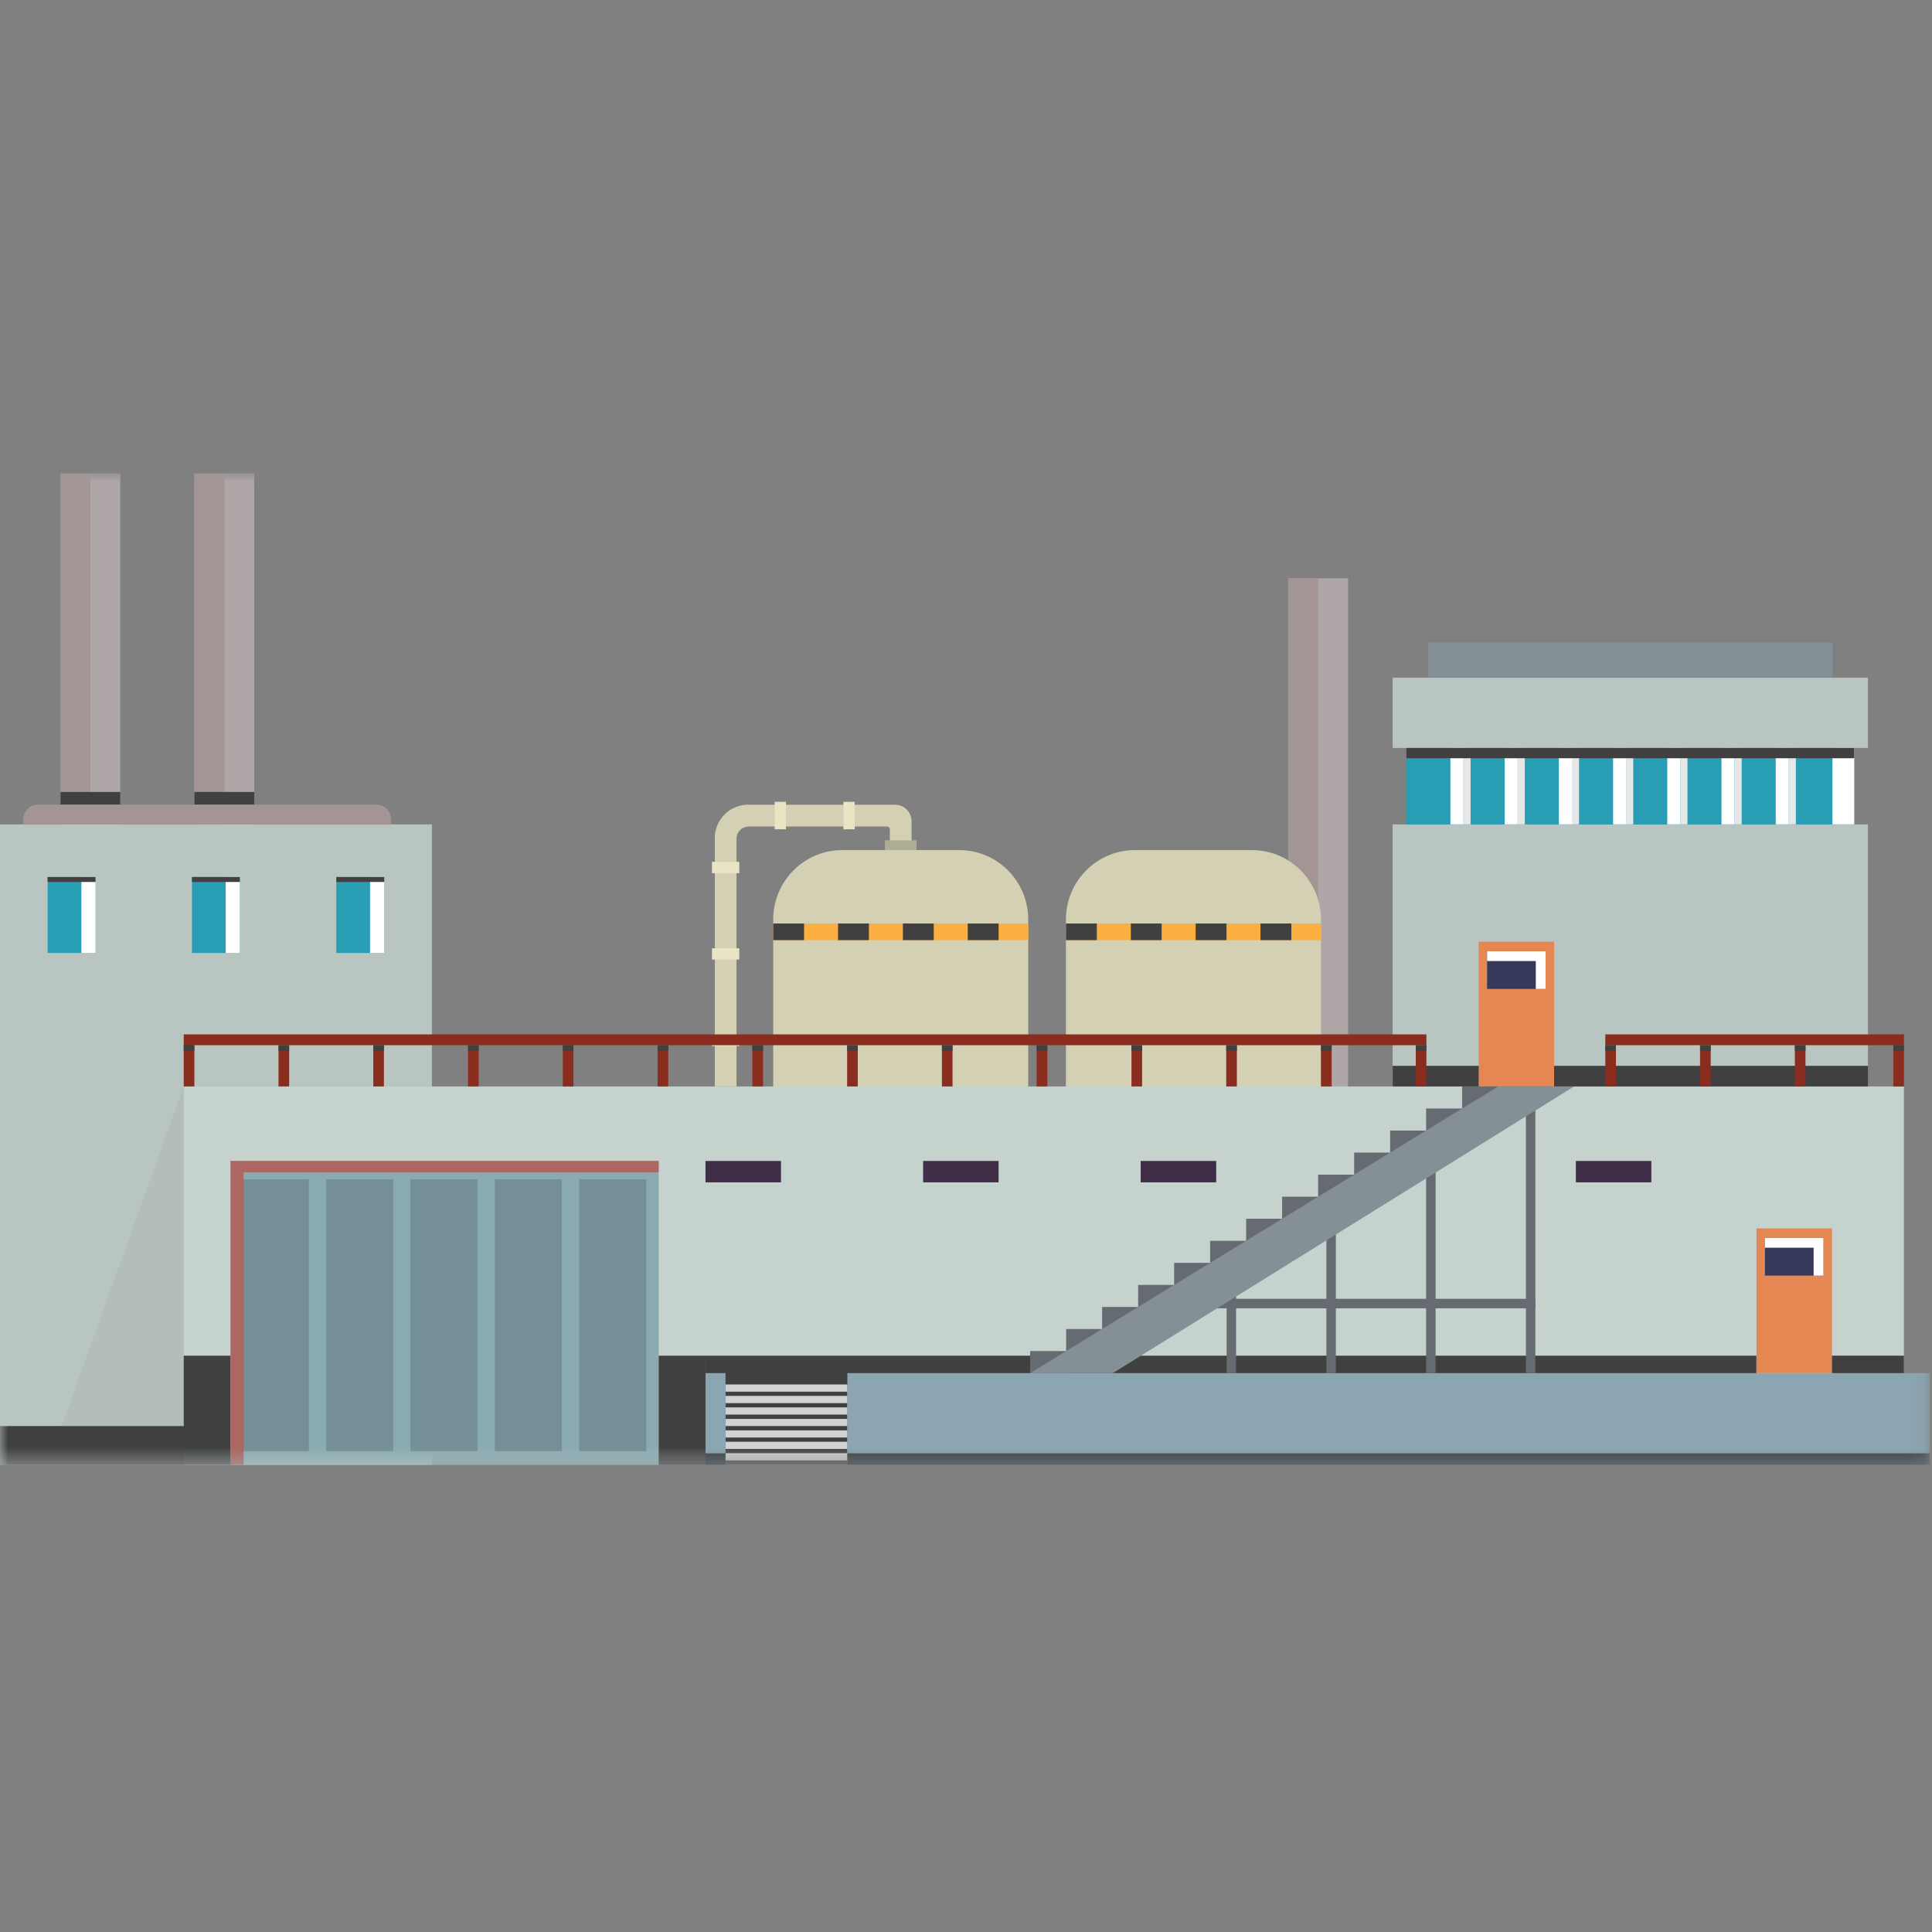 <svg width="120" height="120" viewBox="0 0 120 120" xmlns="http://www.w3.org/2000/svg" xmlns:xlink="http://www.w3.org/1999/xlink"><rect x="0" y="0" width="120" height="120" fill="#808080" stroke="none"/><defs><path id="a" d="M0 61.597h119.871V.02H0z"/></defs><g fill="none" fill-rule="evenodd"><path fill="#AEA6A7" d="M80.013 78.795h3.718V35.922h-3.718z"/><path fill="#A29594" d="M80.014 78.795h1.858V35.922h-1.858z"/><path fill="#B9C5C1" d="M0 90.981h26.826V51.203H0z"/><g transform="translate(0 29.384)"><path d="M44.398 22.677v15.421h1.348v-15.38a.76.76 0 0 1 .757-.763h8.595c.096 0 .174.078.174.175v10.09h1.347V21.63c0-.57-.459-1.031-1.025-1.031h-9.132a2.07 2.07 0 0 0-2.064 2.077" fill="#D3D0B4"/><mask id="b" fill="#fff"><use xlink:href="#a"/></mask><path fill="#AFAD96" mask="url(#b)" d="M54.965 23.42h1.96v-.61h-1.96z"/><path fill="#E8E4C4" mask="url(#b)" d="M48.116 22.125h.7v-1.708h-.7zM44.22 24.85h1.698v-.705H44.22zm0 5.369h1.698v-.705H44.22zm0 5.368h1.698v-.704H44.22zm8.166-13.462h.7v-1.708h-.7z"/><path d="M63.866 45.112H48.025V27.73c0-2.381 1.918-4.312 4.283-4.312h7.275c2.365 0 4.283 1.93 4.283 4.312v17.38z" fill="#D3D0B4" mask="url(#b)"/><path fill="#FAAF40" mask="url(#b)" d="M48.025 29.008h15.841v-1.033h-15.84z"/><path d="M82.05 45.112H66.207V27.73c0-2.381 1.918-4.312 4.283-4.312h7.275c2.366 0 4.283 1.93 4.283 4.312v17.38z" fill="#D3D0B4" mask="url(#b)"/><path fill="#C5D2CE" mask="url(#b)" d="M43.822 56.615h74.435V38.098H43.822z"/><path fill="#404041" mask="url(#b)" d="M43.822 56.615h65.275V54.82H43.822z"/><path fill="#C5D2CE" mask="url(#b)" d="M11.412 61.597h32.41V38.098h-32.41z"/><path fill="#8AAAB1" mask="url(#b)" d="M14.322 61.597h26.59V42.726h-26.59z"/><path fill="#D0D2D3" mask="url(#b)" d="M45.06 57.327h7.57v-.712h-7.57z"/><path fill="#404041" mask="url(#b)" d="M45.06 57.325h7.57v-.27h-7.57z"/><path fill="#D0D2D3" mask="url(#b)" d="M45.06 58.039h7.57v-.712h-7.57z"/><path fill="#404041" mask="url(#b)" d="M45.06 58.037h7.57v-.27h-7.57z"/><path fill="#D0D2D3" mask="url(#b)" d="M45.06 58.75h7.57v-.712h-7.57z"/><path fill="#404041" mask="url(#b)" d="M45.06 58.748h7.57v-.27h-7.57z"/><path fill="#D0D2D3" mask="url(#b)" d="M45.06 59.462h7.57v-.712h-7.57z"/><path fill="#404041" mask="url(#b)" d="M45.06 59.46h7.57v-.27h-7.57z"/><path fill="#D0D2D3" mask="url(#b)" d="M45.06 60.173h7.57v-.711h-7.57z"/><path fill="#404041" mask="url(#b)" d="M45.06 60.172h7.57v-.27h-7.57z"/><path fill="#D0D2D3" mask="url(#b)" d="M45.06 60.886h7.57v-.713h-7.57z"/><path fill="#404041" mask="url(#b)" d="M45.06 60.884h7.57v-.27h-7.57z"/><path fill="#D0D2D3" mask="url(#b)" d="M45.06 61.597h7.57v-.711h-7.57z"/><path fill="#404041" mask="url(#b)" d="M45.06 61.596h7.57v-.27h-7.57z"/><path fill="#8BA6B2" mask="url(#b)" d="M43.821 61.597h1.24v-5.694h-1.24z"/><path fill="#E58753" mask="url(#b)" d="M109.097 55.903h4.688v-8.988h-4.688z"/><path fill="#404041" mask="url(#b)" d="M40.912 61.597h2.91V54.82h-2.91zm-29.5 0h2.91V54.82h-2.91zM0 61.597h11.412v-2.406H0zm113.785-5.46h4.472v-1.318h-4.472z"/><path fill="#8BA6B2" mask="url(#b)" d="M52.63 61.597h67.241v-5.694h-67.24z"/><path fill="#37395A" mask="url(#b)" d="M109.624 49.846h3.634V47.51h-3.634z"/><path fill="#FFF" mask="url(#b)" d="M109.624 47.51v.603h3.025v1.734h.61v-2.338z"/><path fill="#B9C5C1" mask="url(#b)" d="M86.502 38.098h29.52V21.82h-29.52zm0-21.023h29.52v-4.366h-29.52z"/><path fill="#858F96" mask="url(#b)" d="M88.708 12.71h25.108v-2.184H88.708z"/><path fill="#289DB3" mask="url(#b)" d="M87.351 21.82h27.82v-4.745h-27.82z"/><path fill="#404041" mask="url(#b)" d="M43.821 61.597h1.24v-.711h-1.24zm8.809 0h67.241v-.711h-67.24z"/><path fill="#FAAF40" mask="url(#b)" d="M66.208 29.008H82.05v-1.033H66.21z"/><path fill="#404041" mask="url(#b)" d="M48.025 29.008h1.917v-1.033h-1.917zm4.028 0h1.916v-1.033h-1.916zm4.027 0h1.917v-1.033H56.08zm4.028 0h1.916v-1.033h-1.916zm6.101 0h1.916v-1.033H66.21zm4.028 0h1.915v-1.033h-1.915zm4.027 0h1.916v-1.033h-1.916zm4.027 0h1.917v-1.033H78.29z"/><path fill="#656B70" mask="url(#b)" d="M63.984 55.903h2.236v-1.37h-2.236zm2.236-1.37h2.236v-1.369H66.22zm2.235-1.369h2.237v-1.37h-2.237zm2.237-1.37h2.236v-1.37h-2.236zm2.236-1.369h2.236v-1.37h-2.236zm2.236-1.37H77.4v-1.37h-2.236zm2.236-1.369h2.236v-1.37H77.4zm2.236-1.37h2.236v-1.37h-2.236zm2.236-1.37h2.236v-1.37h-2.236zm2.236-1.37h2.236v-1.37h-2.236z"/><path fill="#656B70" mask="url(#b)" d="M86.344 42.207h2.236v-1.37h-2.236zm2.236-1.37h2.236v-1.37H88.58zm2.236-1.37h2.236v-1.37h-2.236z"/><path fill="#E6E7E8" mask="url(#b)" d="M90.897 21.82h.445v-4.745h-.445zm3.367 0h.445v-4.745h-.445zm3.368 0h.444v-4.745h-.444zm3.368 0h.444v-4.745H101zm3.367 0h.445v-4.745h-.445zm3.368 0h.444v-4.745h-.444zm3.367 0h.444v-4.745h-.444z"/><path fill="#FFF" mask="url(#b)" d="M113.816 21.82h1.355v-4.745h-1.355zm-3.522 0h.808v-4.745h-.808zm-3.368 0h.809v-4.745h-.809zm-3.368 0h.809v-4.745h-.809zm-3.366 0H101v-4.745h-.808zm-3.368 0h.808v-4.745h-.808zm-3.368 0h.809v-4.745h-.809zm-3.368 0h.809v-4.745h-.809z"/><path fill="#404041" mask="url(#b)" d="M87.351 17.712h27.82v-.637h-27.82z"/><path fill="#402E49" mask="url(#b)" d="M43.821 44.054h4.688v-1.329h-4.688z"/><path fill="#289DB3" mask="url(#b)" d="M2.959 29.809h2.977v-4.72H2.959z"/><path fill="#402E49" mask="url(#b)" d="M57.336 44.054h4.688v-1.329h-4.688zm13.514 0h4.689v-1.329H70.85zm27.03 0h4.688v-1.329H97.88z"/><path fill="#656B70" mask="url(#b)" d="M94.776 55.903h.587V39.592h-.587z"/><path fill="#656B70" mask="url(#b)" d="M74.268 51.878h21.095v-.591H74.268z"/><path fill="#656B70" mask="url(#b)" d="M88.58 55.903h.587V42.207h-.587zm-6.196 0h.587v-9.232h-.587zm-6.196 0h.586v-5.815h-.586z"/><path fill="#858F96" mask="url(#b)" d="M63.984 55.903l29.068-17.805h4.715L69.122 55.903z"/><path fill="#748F96" mask="url(#b)" d="M35.976 60.75h4.166V43.864h-4.166zm-5.24 0h4.166V43.864h-4.166zm-5.24 0h4.166V43.864h-4.166zm-5.24 0h4.167V43.864h-4.167zm-5.24 0h4.167V43.864h-4.167z"/><path fill="#AC6761" mask="url(#b)" d="M15.13 43.43h25.782v-.705h-26.59v18.872h.808z"/><path fill="#AEA6A7" mask="url(#b)" d="M3.754 21.82h3.717V.018H3.754z"/><path fill="#A29594" mask="url(#b)" d="M3.754 21.82h1.858V.018H3.754z"/><path fill="#404041" mask="url(#b)" d="M3.754 20.6h3.717v-.794H3.754z"/><path fill="#AEA6A7" mask="url(#b)" d="M12.072 21.82h3.718V.018h-3.718z"/><path fill="#A29594" mask="url(#b)" d="M12.072 21.82h1.86V.018h-1.86z"/><path fill="#404041" mask="url(#b)" d="M12.072 20.6h3.718v-.794h-3.718z"/><path d="M23.393 20.6H2.339c-.49 0-.889.4-.889.894v.325h22.832v-.325a.892.892 0 0 0-.889-.895" fill="#A29594" mask="url(#b)"/><path fill="#FFF" mask="url(#b)" d="M5.054 29.809h.882v-4.72h-.882z"/><path fill="#404041" mask="url(#b)" d="M2.959 25.397h2.977v-.308H2.959z"/><path fill="#289DB3" mask="url(#b)" d="M11.924 29.809h2.977v-4.72h-2.977z"/><path fill="#FFF" mask="url(#b)" d="M14.019 29.809h.882v-4.72h-.882z"/><path fill="#404041" mask="url(#b)" d="M11.924 25.397h2.977v-.308h-2.977z"/><path fill="#289DB3" mask="url(#b)" d="M20.89 29.809h2.976v-4.72H20.89z"/><path fill="#FFF" mask="url(#b)" d="M22.984 29.809h.882v-4.72h-.882z"/><path fill="#404041" mask="url(#b)" d="M20.89 25.397h2.976v-.308H20.89z"/><path fill="#404041" opacity=".23" mask="url(#b)" d="M11.412 38.098l-8.453 23.5h8.453z"/><path fill="#404041" mask="url(#b)" d="M86.502 38.098h29.52v-1.281h-29.52z"/><path fill="#8B2D1E" mask="url(#b)" d="M11.412 35.536h77.184v-.673H11.412zm88.296 0h18.549v-.673H99.708zm-88.296 2.562h.66v-2.562h-.66z"/><path fill="#404041" mask="url(#b)" d="M11.412 35.885h.66v-.35h-.66z"/><path fill="#8B2D1E" mask="url(#b)" d="M17.299 38.098h.66v-2.562h-.66z"/><path fill="#404041" mask="url(#b)" d="M17.299 35.885h.66v-.35h-.66z"/><path fill="#8B2D1E" mask="url(#b)" d="M23.186 38.098h.66v-2.562h-.66z"/><path fill="#404041" mask="url(#b)" d="M23.186 35.885h.66v-.35h-.66z"/><path fill="#8B2D1E" mask="url(#b)" d="M29.071 38.098h.66v-2.562h-.66z"/><path fill="#404041" mask="url(#b)" d="M29.071 35.885h.66v-.35h-.66z"/><path fill="#8B2D1E" mask="url(#b)" d="M34.958 38.098h.66v-2.562h-.66z"/><path fill="#404041" mask="url(#b)" d="M34.958 35.885h.66v-.35h-.66z"/><path fill="#8B2D1E" mask="url(#b)" d="M40.845 38.098h.66v-2.562h-.66z"/><path fill="#404041" mask="url(#b)" d="M40.844 35.885h.66v-.35h-.66z"/><path fill="#8B2D1E" mask="url(#b)" d="M46.732 38.098h.66v-2.562h-.66z"/><path fill="#404041" mask="url(#b)" d="M46.731 35.885h.66v-.35h-.66z"/><path fill="#8B2D1E" mask="url(#b)" d="M52.617 38.098h.66v-2.562h-.66z"/><path fill="#404041" mask="url(#b)" d="M52.617 35.885h.66v-.35h-.66z"/><path fill="#8B2D1E" mask="url(#b)" d="M58.504 38.098h.66v-2.562h-.66z"/><path fill="#404041" mask="url(#b)" d="M58.504 35.885h.66v-.35h-.66z"/><path fill="#8B2D1E" mask="url(#b)" d="M64.39 38.098h.66v-2.562h-.66z"/><path fill="#404041" mask="url(#b)" d="M64.39 35.885h.66v-.35h-.66z"/><path fill="#8B2D1E" mask="url(#b)" d="M70.277 38.098h.66v-2.562h-.66z"/><path fill="#404041" mask="url(#b)" d="M70.276 35.885h.66v-.35h-.66z"/><path fill="#8B2D1E" mask="url(#b)" d="M76.163 38.098h.66v-2.562h-.66z"/><path fill="#404041" mask="url(#b)" d="M76.163 35.885h.66v-.35h-.66z"/><path fill="#8B2D1E" mask="url(#b)" d="M82.05 38.098h.66v-2.562h-.66z"/><path fill="#404041" mask="url(#b)" d="M82.05 35.885h.66v-.35h-.66z"/><path fill="#8B2D1E" mask="url(#b)" d="M87.936 38.098h.66v-2.562h-.66z"/><path fill="#404041" mask="url(#b)" d="M87.936 35.885h.66v-.35h-.66z"/><path fill="#8B2D1E" mask="url(#b)" d="M99.709 38.098h.66v-2.562h-.66z"/><path fill="#404041" mask="url(#b)" d="M99.708 35.885h.66v-.35h-.66z"/><path fill="#8B2D1E" mask="url(#b)" d="M105.595 38.098h.66v-2.562h-.66z"/><path fill="#404041" mask="url(#b)" d="M105.595 35.885h.66v-.35h-.66z"/><path fill="#8B2D1E" mask="url(#b)" d="M111.482 38.098h.66v-2.562h-.66z"/><path fill="#404041" mask="url(#b)" d="M111.482 35.885h.66v-.35h-.66z"/><path fill="#8B2D1E" mask="url(#b)" d="M117.597 38.098h.66v-2.562h-.66z"/><path fill="#404041" mask="url(#b)" d="M117.597 35.885h.66v-.35h-.66z"/><path fill="#E58753" mask="url(#b)" d="M91.84 38.098h4.688v-8.989H91.84z"/><path fill="#37395A" mask="url(#b)" d="M92.367 32.04H96v-2.336h-3.633z"/><path fill="#FFF" mask="url(#b)" d="M92.367 29.704v.603h3.025v1.734H96v-2.337z"/></g></g></svg>